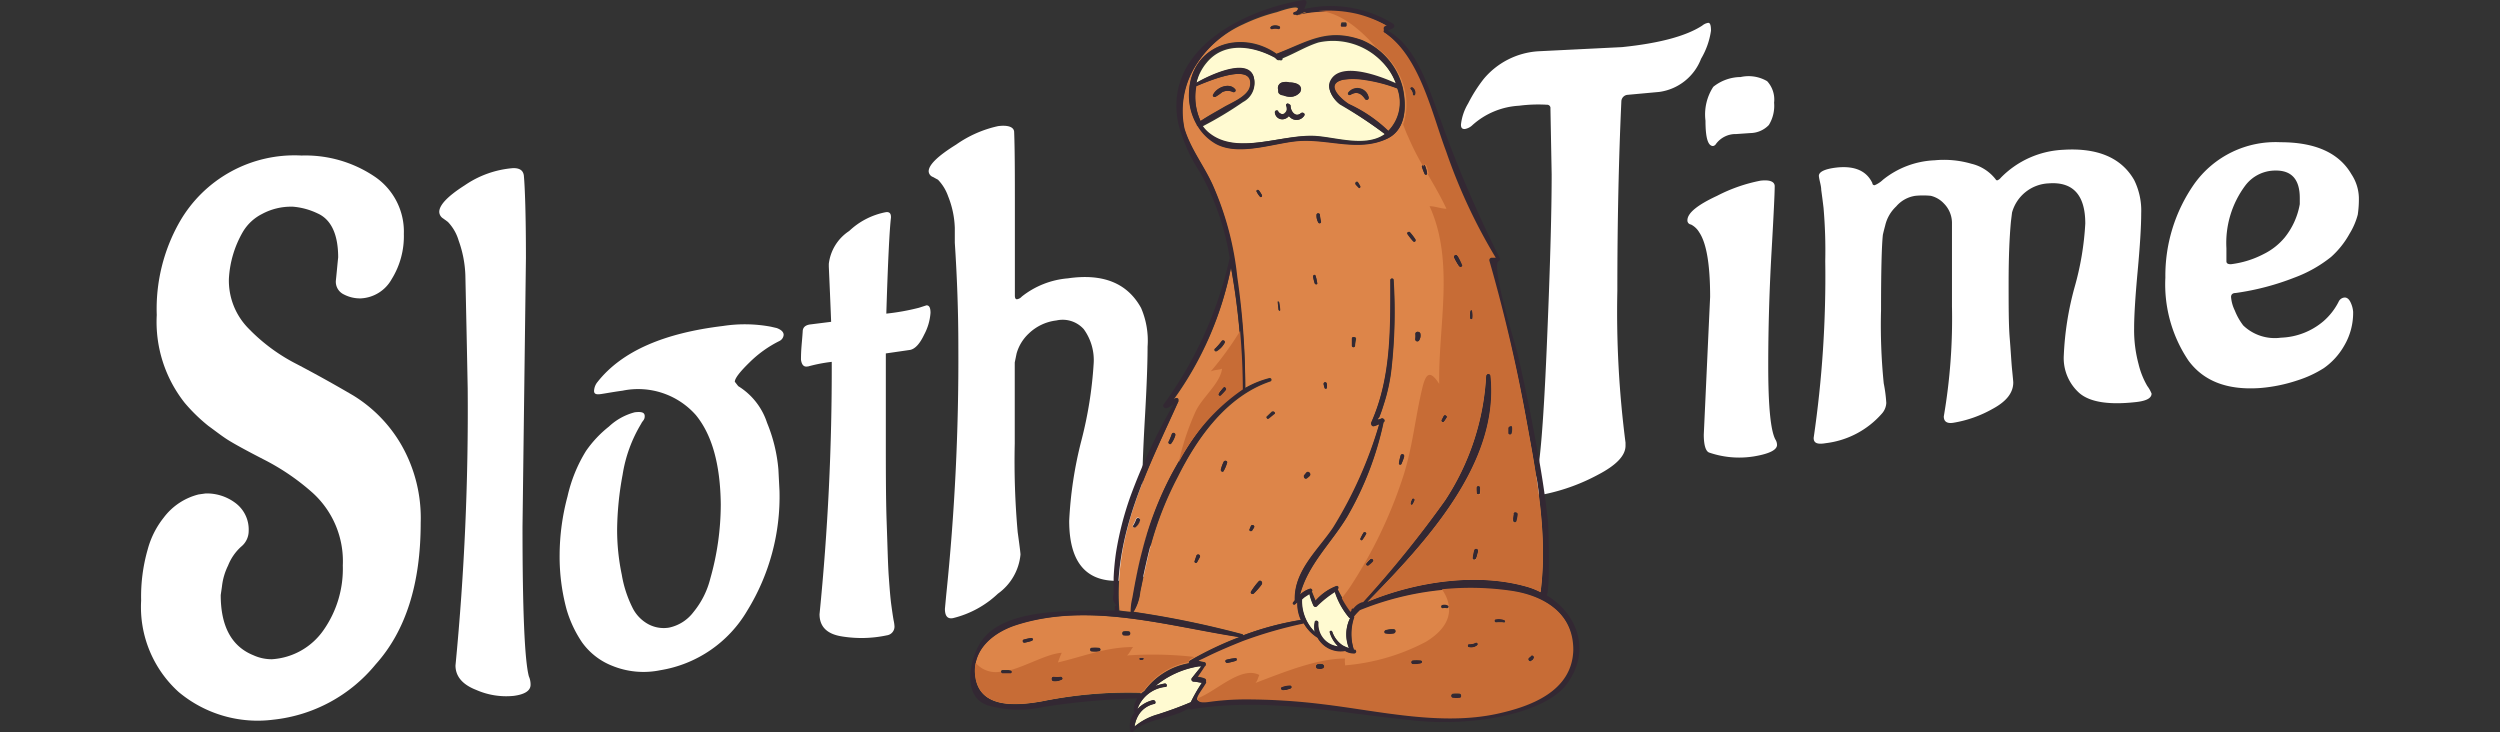 <svg xmlns="http://www.w3.org/2000/svg" viewBox="0 0 204.78 60"><rect x="0" y="0" width="204.78" height="60" fill="#333333" stroke="none"/><defs><style>.cls-1{fill:#fff;}.cls-2{fill:#dd8549;}.cls-3{fill:#fffad1;}.cls-4{fill:#332833;}.cls-5{fill:#f79b42;}.cls-6{fill:#c76c36;}</style></defs><g id="Layer_2" data-name="Layer 2"><path class="cls-1" d="M27.51,23c.08-.77.11-1.15.19-1.92,0-1.89-.58-3.12-1.71-3.61a5.74,5.74,0,0,0-2-.54h-.05a5,5,0,0,0-2.48.6A3.83,3.83,0,0,0,19.89,19a8.57,8.57,0,0,0-1.14,3.82,5.58,5.58,0,0,0,1.62,4.1,14.85,14.85,0,0,0,3.93,2.9q2.29,1.2,4.61,2.56a11.47,11.47,0,0,1,3.93,4,12.06,12.06,0,0,1,1.62,6.45q0,7.49-3.69,11.59a12.54,12.54,0,0,1-8.38,4.53,10.08,10.08,0,0,1-7.76-2.27,9.38,9.38,0,0,1-3.07-7.47v-.06A14,14,0,0,1,12.1,45a7.11,7.11,0,0,1,1.31-2.6,5.13,5.13,0,0,1,2.86-1.9l.57-.08a3.89,3.89,0,0,1,2.43.77,2.71,2.71,0,0,1,1.1,2.31,1.65,1.65,0,0,1-.62,1.28,4.16,4.16,0,0,0-1.07,1.55,5.12,5.12,0,0,0-.5,1.72l-.1.69c0,2.56.89,4.21,2.67,4.93a3.62,3.62,0,0,0,1.52.33,5.57,5.57,0,0,0,4.22-2.37,8.75,8.75,0,0,0,1.59-5.31,7.56,7.56,0,0,0-2.47-5.95,18.82,18.82,0,0,0-4-2.73c-1.44-.74-2.42-1.28-2.93-1.6s-1-.71-1.62-1.16A14,14,0,0,1,15.13,33a10.69,10.69,0,0,1-2.29-7.2,14.39,14.39,0,0,1,1.86-7.6,10.84,10.84,0,0,1,10-5.46,10.14,10.14,0,0,1,5.95,1.7,5.44,5.44,0,0,1,2.43,4.73,6.66,6.66,0,0,1-1,3.7,3.06,3.06,0,0,1-2.5,1.57,2.85,2.85,0,0,1-1.41-.32A1.15,1.15,0,0,1,27.51,23Z"/><path class="cls-1" d="M43.08,21.14c-.11,8.78-.17,13.18-.28,22q0,10.29.52,12.26a1.64,1.64,0,0,1,.14.69c0,.48-.46.79-1.38.91A6.1,6.1,0,0,1,39,56.51c-1.13-.44-1.69-1.12-1.69-2a216.36,216.36,0,0,0,1-22.7c-.07-3.69-.11-5.53-.19-9.23a9.26,9.26,0,0,0-.55-2.87,3.73,3.73,0,0,0-.88-1.53l-.38-.28a.66.66,0,0,1-.33-.54c0-.56.69-1.29,2.07-2.17a8.13,8.13,0,0,1,4-1.42c.51,0,.8.18.86.61C43,15.35,43.08,17.63,43.08,21.14Z"/><path class="cls-1" d="M51,32c-.81.11-1.43.23-1.79.28s-.55,0-.55-.26a1.24,1.24,0,0,1,.29-.74c2-2.53,5.46-4,10.28-4.58a11.7,11.7,0,0,1,3.91.06l.48.11c.38.14.57.33.57.56a.61.61,0,0,1-.34.5,9.44,9.44,0,0,0-2.47,1.77c-.8.78-1.19,1.3-1.19,1.57l.28.36a5.53,5.53,0,0,1,2.36,3,12.88,12.88,0,0,1,.93,3.82l.09,1.76A17.8,17.8,0,0,1,61.22,50a10.14,10.14,0,0,1-7.14,4.9,6.8,6.8,0,0,1-3.95-.37,5.52,5.52,0,0,1-2.45-1.91,9.61,9.61,0,0,1-1.27-2.7,16.59,16.59,0,0,1-.57-4.47,18.78,18.78,0,0,1,.65-4.8A12.1,12.1,0,0,1,48,36.94a9.25,9.25,0,0,1,1.88-2A4.89,4.89,0,0,1,52,33.77c.54-.06.81,0,.81.32s-.18.37-.29.62A11.48,11.48,0,0,0,51,38.88a25.83,25.83,0,0,0-.45,4.45,17.91,17.91,0,0,0,.38,3.74,9.55,9.55,0,0,0,.86,2.67A3.1,3.1,0,0,0,52.89,51a2.67,2.67,0,0,0,1.91.41,3.37,3.37,0,0,0,2-1.27,7,7,0,0,0,1.38-2.74,22.35,22.35,0,0,0,.86-6.1C59,38,58.31,35.6,57,34A6.31,6.31,0,0,0,51,32Z"/><path class="cls-1" d="M65.61,29.47c0-.92.08-1.38.14-2.3q0-.53.66-.6l1.67-.21c-.07-1.81-.11-2.71-.19-4.52v-.23a3.74,3.74,0,0,1,1.67-2.69,6,6,0,0,1,3-1.54q.42-.06.42.39v.06c-.12,1-.25,3.64-.38,7.86a18.64,18.64,0,0,0,2.67-.48l.62-.2c.22,0,.33.18.33.62a4.45,4.45,0,0,1-.52,1.78c-.35.74-.73,1.16-1.14,1.25l-2,.29c0,1.28,0,3.43,0,6.45s0,5.49.07,7.43.1,3.4.17,4.38.13,1.77.21,2.35.14,1,.19,1.26a3,3,0,0,1,.07.49.72.72,0,0,1-.62.73,9.94,9.94,0,0,1-3.69.09c-1.22-.19-1.83-.8-1.83-1.82a201.5,201.5,0,0,0,1-20.67,12.87,12.87,0,0,0-1.95.38h-.05C65.84,30.07,65.67,29.88,65.61,29.47Z"/><path class="cls-1" d="M83.13,18.87l0,5.34c0,.22.07.32.19.3a.66.66,0,0,0,.38-.22,7,7,0,0,1,3.77-1.49q4.32-.63,6,2.43A6.76,6.76,0,0,1,94,28.4q0,2-.21,5.67c-.14,2.42-.21,4.14-.21,5.14,0,3.5.44,5.74,1.33,6.7a.63.63,0,0,1,.24.48c0,.36-.69.68-2.05,1q-5.52,1.15-5.52-4.73a32.57,32.57,0,0,1,1-6.58,33,33,0,0,0,1-6.24,4.31,4.31,0,0,0-.81-2.88,2.32,2.32,0,0,0-2.24-.71,3.91,3.91,0,0,0-2.26,1.07,3.54,3.54,0,0,0-1,1.64l-.15.73q0,1.05,0,6.66a65.15,65.15,0,0,0,.24,7.23c.15,1.09.23,1.71.23,1.85a4.45,4.45,0,0,1-1.85,3.2,8.15,8.15,0,0,1-3.67,2c-.45.09-.67-.16-.67-.76l.1-1.07a186.88,186.88,0,0,0,1-20.41c0-2.81-.1-5.64-.29-8.51l0-1.21a7.59,7.59,0,0,0-.55-2.6,3.69,3.69,0,0,0-.83-1.35l-.43-.23a.52.52,0,0,1-.33-.46c0-.52.74-1.25,2.24-2.18a9.5,9.5,0,0,1,3.45-1.52c.81-.1,1.27.07,1.31.45C83.14,12.47,83.13,15.28,83.13,18.87Z"/><path class="cls-1" d="M126,4.2l6.86-.34q4.58-.47,6.57-1.76a1,1,0,0,1,.5-.23c.15,0,.22.2.22.65a6.26,6.26,0,0,1-.81,2.29,4.29,4.29,0,0,1-3.43,2.72l-2.62.24a.56.56,0,0,0-.48.5c-.22,4.81-.33,10-.33,15.57a83.27,83.27,0,0,0,.67,12.42v.25c0,.81-.76,1.6-2.26,2.38a16.1,16.1,0,0,1-4.27,1.57c-.63.13-1,0-1-.35a4.73,4.73,0,0,1,.14-.73q.52-1.2.93-10.75t.41-14.34l-.1-5.4a.27.27,0,0,0-.28-.31,12.19,12.19,0,0,0-2.29.08,6.22,6.22,0,0,0-3.81,1.58,1.2,1.2,0,0,1-.64.33c-.21,0-.31-.09-.31-.36a4.23,4.23,0,0,1,.59-1.74,12.18,12.18,0,0,1,1.27-2A6.34,6.34,0,0,1,126,4.2Z"/><path class="cls-1" d="M139.56,35.6c.21-4.52.31-6.77.52-11.28,0-2.66-.3-4.42-.9-5.3a1.66,1.66,0,0,0-.67-.63.33.33,0,0,1-.29-.35c0-.58.81-1.25,2.43-2a13.12,13.12,0,0,1,3.55-1.24c.75-.09,1.15.07,1.17.43,0,.6-.09,2.43-.26,5.41s-.27,6.1-.27,9.35.19,5.25.58,6a.85.85,0,0,1,.14.45c0,.41-.61.72-1.81.93a7.56,7.56,0,0,1-3.72-.29C139.72,37,139.56,36.46,139.56,35.6Zm3.81-24.7-1.15.08a2,2,0,0,0-1.66.81.35.35,0,0,1-.24.17c-.41,0-.62-.64-.62-2.07a4.14,4.14,0,0,1,.64-2.78,3.63,3.63,0,0,1,2.24-.8,3,3,0,0,1,2.17.34,2.22,2.22,0,0,1,.57,1.76,3,3,0,0,1-.43,1.83A2.14,2.14,0,0,1,143.37,10.9Z"/><path class="cls-1" d="M159.22,34.11a47.37,47.37,0,0,0,.67-9c0-3.85,0-6.12,0-6.82a2.27,2.27,0,0,0-.66-1.62,2.16,2.16,0,0,0-1.07-.63,6.4,6.4,0,0,0-1.27,0,2.54,2.54,0,0,0-1.57.87,3.1,3.1,0,0,0-.9,1.56c-.08.3-.12.45-.19.76-.1.94-.15,3-.15,6.17a47.69,47.69,0,0,0,.22,6,11.55,11.55,0,0,1,.21,1.61,1.42,1.42,0,0,1-.38.89,7.25,7.25,0,0,1-4.57,2.4c-.7.12-1,0-1-.43a91.22,91.22,0,0,0,.95-14.5,40.58,40.58,0,0,0-.14-4.34c-.07-.59-.11-.89-.19-1.48,0-.34-.15-.75-.19-1.11s.49-.61,1.48-.72c1.46-.15,2.43.28,2.9,1.28,0,.12.1.18.19.17a2.17,2.17,0,0,0,.67-.44,7.22,7.22,0,0,1,4.24-1.6,8,8,0,0,1,3,.28,3.55,3.55,0,0,1,2,1.28.13.13,0,0,0,.14.08.65.65,0,0,0,.28-.21A7.63,7.63,0,0,1,169,12.27c2.83-.18,4.77.66,5.81,2.47a5.64,5.64,0,0,1,.58,2.73c0,1.1-.1,2.68-.29,4.74s-.29,3.62-.29,4.7a10.7,10.7,0,0,0,.36,2.9,6.66,6.66,0,0,0,.72,1.81,2.72,2.72,0,0,1,.35.62c0,.38-.44.61-1.33.7q-3.28.36-4.57-.73a3.83,3.83,0,0,1-1.29-3.11,24.92,24.92,0,0,1,.88-5.56,23.68,23.68,0,0,0,.88-5.23c0-2.33-1-3.44-3-3.29a3.26,3.26,0,0,0-3,2.39l-.09.73c-.13,1.39-.19,3.07-.19,5s0,3.47.09,4.56.13,1.93.19,2.54.1,1,.1,1.09c0,.84-.56,1.55-1.67,2.15A9.74,9.74,0,0,1,160,34.63C159.49,34.71,159.22,34.54,159.22,34.11Z"/><path class="cls-1" d="M192.75,25.54a5.29,5.29,0,0,1-.74,2.79,5.64,5.64,0,0,1-1.67,1.83,9.21,9.21,0,0,1-2.16,1,12.84,12.84,0,0,1-3,.62c-2.67.2-4.64-.52-5.91-2.23a11.17,11.17,0,0,1-1.9-6.81,13.09,13.09,0,0,1,2.35-7.65,8.17,8.17,0,0,1,7.08-3.44c2.85,0,4.79.87,5.81,2.62a3.65,3.65,0,0,1,.61,1.9,8.73,8.73,0,0,1-.09,1.41,5.82,5.82,0,0,1-.67,1.56,7.23,7.23,0,0,1-1.52,1.91,10.78,10.78,0,0,1-3,1.69A21.17,21.17,0,0,1,183.13,24c-.26,0-.38.13-.38.33a3.08,3.08,0,0,0,.31,1.11,5,5,0,0,0,.69,1.22,3.74,3.74,0,0,0,3.09,1,5.67,5.67,0,0,0,3.48-1.35,5.25,5.25,0,0,0,1.24-1.59.58.58,0,0,1,.5-.35c.2,0,.37.14.5.44A2.15,2.15,0,0,1,192.75,25.54Zm-10.38-5.21,0,1.07q0,.26.39.24a7.84,7.84,0,0,0,2.66-.83,5.26,5.26,0,0,0,1.72-1.35,6,6,0,0,0,1.24-2.74l0-.5q0-2.28-2-2.25a3.08,3.08,0,0,0-2.48,1.25A7.86,7.86,0,0,0,182.37,20.33Z"/></g><g id="Layer_1" data-name="Layer 1"><path class="cls-2" d="M110,6.53c-1.73.39.18,1.84.48,2a11.65,11.65,0,0,1,3.22,2.2,3.32,3.32,0,0,0,.74-3.51,12.72,12.72,0,0,0-2.9-.73A5.67,5.67,0,0,0,110,6.53Zm2.08,1.52a.15.15,0,0,1-.27.07c-.32-.47-.69-.67-1.22-.35-.13.08-.24-.09-.15-.2A.94.94,0,0,1,112.12,8.05Z"/><path class="cls-2" d="M93.46,56.82a1.93,1.93,0,0,1,.28-.22,5.8,5.8,0,0,1,3.65-2.28.2.2,0,0,1,.09-.22,27.92,27.92,0,0,1,4.06-1.93c-5.94-.89-12.33-2.88-18.28-1-1.78.57-3.54,1.89-3.4,4,.2,2.94,3.41,2.65,5.49,2.28a35.2,35.2,0,0,1,8-.71A.19.19,0,0,1,93.46,56.82ZM82.77,55.16c-.21,0-.42,0-.64,0a.14.14,0,0,1,0-.28c.22,0,.43,0,.64,0A.11.11,0,0,1,82.77,55.16Zm1.74-2.67c-.19.07-.38.1-.57.15s-.23-.21-.07-.25a4.29,4.29,0,0,1,.6-.13C84.61,52.25,84.62,52.45,84.51,52.49ZM87,55.68a1.23,1.23,0,0,1-.65.13c-.25,0-.25-.41,0-.39a2,2,0,0,0,.54,0C87,55.39,87.12,55.61,87,55.68ZM90,53.33a3,3,0,0,1-.6,0,.14.14,0,0,1,0-.27,3,3,0,0,1,.6,0A.13.13,0,0,1,90,53.33ZM92.43,52a1.38,1.38,0,0,1-.35,0,.15.15,0,1,1,0-.3,2.07,2.07,0,0,1,.35,0A.12.12,0,0,1,92.43,52Zm1,1.88h.19a.08.08,0,0,1,0,.16l-.19,0C93.29,54.08,93.29,53.87,93.41,53.88Z"/><path class="cls-2" d="M123.85,48.4a24.16,24.16,0,0,0-12.48,1.53l-.09.09h0a5.22,5.22,0,0,0-.39.43.12.12,0,0,1,0,.13,4.22,4.22,0,0,0,0,2.63l.11,0c.14.07,0,.26-.08.27a1.34,1.34,0,0,1-.76-.2h0a2.15,2.15,0,0,1-2.25-1.08,3.28,3.28,0,0,1-1.13-1.18,35.09,35.09,0,0,0-5,1.44c-1,.4-2,.82-3,1.31-.69.36-.89.3-.15.46a.11.11,0,0,1,.12.13.15.15,0,0,1-.08.17c-.19.31-.4.6-.6.9a1.88,1.88,0,0,1,.63.15.13.13,0,0,1,.06.18.14.14,0,0,1,0,.15c-.51.88-1.41,1.73.14,1.51a21.91,21.91,0,0,1,2.91-.21,51.79,51.79,0,0,1,6.47.4c4.59.55,9.63,1.78,14.24.78,2.8-.61,6.13-1.86,6.24-5.19C128.91,50.28,126.53,48.81,123.85,48.4Zm-22.62,5.73a5.78,5.78,0,0,1-.69.17c-.16,0-.24-.21-.07-.26a4.46,4.46,0,0,1,.73-.13C101.33,53.9,101.34,54.09,101.23,54.13Zm4.54,2.25a1.88,1.88,0,0,1-.66.16c-.19,0-.28-.24-.08-.29a1.73,1.73,0,0,1,.67-.12A.14.14,0,0,1,105.77,56.38Zm2.51-1.61a1.08,1.08,0,0,1-.3,0,.2.2,0,0,1,0-.4.8.8,0,0,1,.3,0A.17.17,0,0,1,108.28,54.77Zm5.88-2.91a1.78,1.78,0,0,1-.61,0,.13.13,0,0,1,0-.26,1.73,1.73,0,0,1,.6-.07A.15.15,0,0,1,114.16,51.86Zm2.21,2.47a2.94,2.94,0,0,1-.66.05.16.16,0,0,1,0-.31,3.67,3.67,0,0,1,.66,0A.11.11,0,0,1,116.37,54.33Zm2.16-4.51a.82.82,0,0,0-.35,0c-.16,0-.16-.23,0-.24a.6.6,0,0,1,.43.09A.1.1,0,0,1,118.53,49.82Zm1.08,7.32a3.14,3.14,0,0,1-.61,0,.18.18,0,0,1,0-.35,3.13,3.13,0,0,1,.61,0C119.73,56.91,119.73,57.12,119.61,57.14ZM121,52.87a.8.8,0,0,1-.67.15c-.15,0-.11-.27,0-.26a1,1,0,0,0,.51-.1A.12.12,0,0,1,121,52.87ZM123.15,51a3,3,0,0,0-.6,0c-.16,0-.19-.25,0-.27a1.21,1.21,0,0,1,.7.08A.1.1,0,1,1,123.15,51Zm2.27,3.17a.17.17,0,1,1-.13-.32l.11-.1c.08-.14.27,0,.25.11A.34.34,0,0,1,125.42,54.13Z"/><path class="cls-3" d="M97.79,55.82a.18.18,0,0,1-.14-.31c.25-.32.5-.63.76-.94l-.21,0a7.4,7.4,0,0,0-3.56,1.61,5.83,5.83,0,0,1,.77-.2c.17,0,.24.23.07.27a2.75,2.75,0,0,0-2.32,1.83,2.61,2.61,0,0,1,1.29-.74c.2,0,.29.27.08.31a2,2,0,0,0-1.24.86,2.48,2.48,0,0,0-.36,1,5.16,5.16,0,0,1,1.9-1c.93-.29,1.82-.61,2.71-1a12.85,12.85,0,0,1,.92-1.61C98.24,55.9,98,55.85,97.79,55.82Z"/><path class="cls-3" d="M110.49,50.58a6.29,6.29,0,0,1-1.17-2.12,8.68,8.68,0,0,0-1.47,1.17.17.17,0,0,1-.26,0,5.07,5.07,0,0,1-.35-1c-.13.08-.27.16-.39.25s-.15.13-.23.19a3.57,3.57,0,0,0,1.06,2.68,1.87,1.87,0,0,1,0-.78.14.14,0,0,1,.28,0,1.82,1.82,0,0,0,1.68,2l0,0a2.58,2.58,0,0,1-.7-1.15c0-.13.15-.18.2-.06a2.21,2.21,0,0,0,.85,1.12,2.74,2.74,0,0,0,.53.23,3,3,0,0,1,.07-2.47Z"/><path class="cls-2" d="M102,31.77a7.93,7.93,0,0,1,2-.81.15.15,0,0,1,.08.28c-3.56,1.19-6,4.59-7.59,7.8a27.81,27.81,0,0,0-2.2,5.54c-.23.86-.42,1.72-.61,2.59l-.27,1.29a3.91,3.91,0,0,1-.57,1.68h0a.26.26,0,0,1,.21,0,78.45,78.45,0,0,1,8.7,1.8.09.09,0,0,1,.08.1,24.31,24.31,0,0,1,4.75-1.27,3.27,3.27,0,0,1-.29-1.45c-.06.06-.13.1-.18.16a.11.11,0,0,1-.16-.16l.13-.16a.11.11,0,0,1,0-.06c-.07-2.4,2-4.11,3.21-5.94A34.43,34.43,0,0,0,113,34.73a4.06,4.06,0,0,1-.4.16c-.2.07-.31-.16-.25-.31,1.64-3.73,1.57-7.69,1.56-11.68a.13.13,0,0,1,.25,0,42,42,0,0,1-.18,7.35,14.63,14.63,0,0,1-.55,2.63c-.14.44-.27.88-.45,1.3-.21.21-.13.23.22.08h0l0,0c.19,0,.32.23.14.32l0,0a26.26,26.26,0,0,1-3,7.77c-1.32,2.17-3.19,3.88-3.84,6.35a2.15,2.15,0,0,1,.83-.49c.12,0,.23.14.13.23l0,0c.1.26.2.51.31.76a4.3,4.3,0,0,1,1.7-1.2c.16-.06.24.17.11.26l0,0a11.93,11.93,0,0,0,1.07,1.79l.08-.11a.12.12,0,0,1,.06-.16l.1,0a1.48,1.48,0,0,1,.71-.52h.08A88.68,88.68,0,0,0,118.37,41a20.55,20.55,0,0,0,3.36-10.19.18.18,0,0,1,.36,0c.74,7.17-5.35,13.66-10.08,18.49,4-1.65,9.06-2.41,13.18-1.18a6.14,6.14,0,0,1,1,.41c.62-4.79-.35-9.66-1.21-14.38A130.28,130.28,0,0,0,122,21.36a.2.2,0,0,1,.19-.25h.33a45.33,45.33,0,0,1-4.06-8.7c-1.17-3.09-2.17-7.88-5.11-9.77a.11.11,0,0,1,0-.12l0-.13a.2.2,0,0,1,.09-.24l.18-.08a.22.22,0,0,1-.1,0,9.45,9.45,0,0,0-2.34-.93,10.53,10.53,0,0,0-4.64,0l0,0a.15.15,0,0,1-.2,0,.8.8,0,0,0-.15,0A.11.11,0,0,1,106,1l.17,0h0c.71-.81-1.31-.09-1.59,0a15,15,0,0,0-2.76,1A9.07,9.07,0,0,0,98,5.24a7,7,0,0,0-1,5.3c.51,1.66,1.56,3,2.28,4.54a24.93,24.93,0,0,1,2,7.58A61.83,61.83,0,0,1,102,31.77ZM98.29,45.63l-.23.42a.11.11,0,0,1-.2-.09l.15-.45A.15.15,0,1,1,98.29,45.63Zm1.94-7.05c-.07.13-.26,0-.23-.1a3.07,3.07,0,0,1,.23-.64c.07-.17.35-.1.28.08A3.19,3.19,0,0,1,100.23,38.58Zm11.65,5.19a3.46,3.46,0,0,1-.29.45c-.06.08-.19,0-.16-.09a4.37,4.37,0,0,1,.25-.48C111.75,43.52,112,43.64,111.88,43.77Zm.58,2.27a2.17,2.17,0,0,1-.36.32c-.11.08-.26-.07-.19-.18a2.82,2.82,0,0,1,.33-.36C112.38,45.68,112.59,45.89,112.46,46Zm8.46-.33c-.06.16-.31.15-.3,0a4.1,4.1,0,0,1,.11-.61c0-.23.4-.13.34.09A3.29,3.29,0,0,1,120.92,45.71Zm.3-5.32c0,.12-.24.12-.26,0a3.85,3.85,0,0,1,0-.48.15.15,0,0,1,.3,0A3.85,3.85,0,0,1,121.22,40.39ZM124,42.08c0-.2.38-.15.36.05a3.33,3.33,0,0,1-.1.55.16.16,0,0,1-.31,0A3.51,3.51,0,0,1,124,42.08Zm-.09-7c0,.14,0,.28-.05.42a.14.14,0,0,1-.27,0c0-.14,0-.28,0-.42S123.88,34.8,123.87,35ZM103.21,16.11a1.76,1.76,0,0,1-.27-.4c-.08-.12.1-.22.18-.11a2.59,2.59,0,0,1,.25.39C103.41,16.08,103.29,16.2,103.21,16.11Zm-.86,27.25.11-.26c.07-.19.36-.06.26.11l-.15.24C102.5,43.57,102.3,43.49,102.35,43.36Zm1,4.52a5.74,5.74,0,0,1-.65.74c-.11.1-.3,0-.22-.16a5.6,5.6,0,0,1,.62-.83C103.24,47.45,103.48,47.7,103.34,47.88Zm1-14-.47.38c-.1.07-.2-.08-.12-.15l.42-.4C104.34,33.65,104.51,33.82,104.39,33.92Zm.37-8.5c0-.22-.05-.43-.07-.65,0-.06.09-.07.1,0a4.66,4.66,0,0,1,.08.64C104.88,25.47,104.77,25.48,104.76,25.42ZM107.28,39a2.31,2.31,0,0,1-.24.2c-.12.09-.3-.09-.21-.22s.12-.15.19-.24S107.46,38.8,107.28,39Zm.42-15.75a3.53,3.53,0,0,1-.14-.56c0-.14.18-.21.21-.06a4,4,0,0,1,.13.6C107.92,23.31,107.74,23.32,107.7,23.21Zm.3-5a1.11,1.11,0,0,1-.16-.64c0-.18.27-.18.28,0a2.63,2.63,0,0,0,.09.55A.12.12,0,0,1,108,18.25Zm.5,13.52a2,2,0,0,1-.08-.31c0-.16.2-.22.23-.07a2.09,2.09,0,0,1,0,.35C108.7,31.86,108.54,31.87,108.5,31.77ZM111,28.32a.12.12,0,1,1-.24,0c0-.19,0-.38,0-.57s.33-.2.32,0S111,28.13,111,28.32Zm.27-13-.22-.23c-.13-.13.11-.31.2-.15l.16.27C111.47,15.31,111.35,15.41,111.28,15.33ZM114.8,38c-.06.12-.24.08-.21-.06a5.08,5.08,0,0,1,.15-.65.15.15,0,0,1,.28.08C115,37.57,114.88,37.77,114.8,38Zm1.07,3a2.1,2.1,0,0,1-.15.3.09.09,0,0,1-.17-.07c0-.11.06-.22.1-.33A.12.12,0,1,1,115.87,41Zm4.57-15.52a.08.08,0,1,1,.16,0,2,2,0,0,1,0,.6c0,.1-.19.1-.2,0A2,2,0,0,1,120.44,25.47Zm-1-4.52a5.81,5.81,0,0,1,.37.75c.06.16-.18.23-.27.11a4.76,4.76,0,0,1-.4-.69A.17.17,0,0,1,119.4,21ZM118.07,34.4l.17-.33c.09-.17.37,0,.26.15l-.21.31A.13.13,0,0,1,118.07,34.4Zm-1.34-20.82c.07.19.11.39.16.58s-.15.18-.21.06-.15-.37-.21-.56A.14.14,0,0,1,116.73,13.58Zm-.38,13.79a.76.76,0,0,1-.12.53.17.17,0,0,1-.3-.13,1.79,1.79,0,0,0,0-.4C115.92,27.11,116.32,27.12,116.35,27.37Zm-.62-20.23a.55.55,0,0,1,.2.62.11.11,0,0,1-.21,0,.52.52,0,0,0-.17-.42C115.44,7.2,115.61,7,115.73,7.14ZM115.48,19a4.35,4.35,0,0,1,.46.6c.07.11-.09.23-.18.14a5.29,5.29,0,0,1-.47-.59C115.21,19.08,115.39,18.94,115.48,19Zm-5.6-17.17.35,0a.13.13,0,0,1,0,.24l-.35,0A.16.16,0,0,1,109.88,1.87Zm-5.76.32a.74.74,0,0,1,.68,0c.12.06,0,.23-.08.2a1,1,0,0,0-.51,0C104.09,2.43,104,2.24,104.12,2.19Zm-6,8.16a.18.18,0,0,1-.08-.13,4.83,4.83,0,0,1-.63-2.64c.18-3.89,4.24-5.18,7.16-3.14h0c2.56-1,4.14-2.15,7-1.12a5.73,5.73,0,0,1,3.34,3.91c.32,1.5.3,3.47-1.36,4.19-2.29,1-4.63,0-7,.14-2,.09-5,1.33-6.92.23A4.14,4.14,0,0,1,98.16,10.35Z"/><path class="cls-3" d="M107.89,11.14c1.67.14,3.94.88,5.45-.1l.11-.08a41.29,41.29,0,0,0-3.68-2.39c-.47-.33-1.07-1.17-.81-1.79.7-1.72,3.94-.56,5.41.12a5.06,5.06,0,0,0-1.18-1.85A5.56,5.56,0,0,0,108,3.48c-1,.31-1.94.9-2.94,1.3a.14.14,0,0,1-.21.15l-.08,0a.2.2,0,0,1-.24-.14c-1.76-1-4.23-1.45-5.7.36A4.07,4.07,0,0,0,98,6.81c1-.6,4.25-2.14,4.7-.45a1.74,1.74,0,0,1-.88,2,30,30,0,0,1-3.33,2,2.78,2.78,0,0,0,.51.57C101.34,12.8,105.12,10.9,107.89,11.14ZM105,6.76a1,1,0,0,1,.59,0c.54,0,1.13.21.89.78a1,1,0,0,1-.88.39,1.52,1.52,0,0,1-.51-.12.45.45,0,0,1-.38-.21.59.59,0,0,1,0-.22A.47.47,0,0,1,105,6.76Zm-.33,2.34c.08.19.4.34.56.15A.51.51,0,0,0,105.4,9v-.1a.66.66,0,0,0-.06-.27c0-.13.16-.21.23-.09v0a.15.15,0,0,1,.14.15c0,.42.39,1,.84.59.14-.12.4,0,.27.21a.75.75,0,0,1-1.07.19,1,1,0,0,1-.18-.17.67.67,0,0,1-.28.21.61.61,0,0,1-.87-.53C104.43,9,104.65,9,104.71,9.1Z"/><path class="cls-2" d="M102.38,7.05c.37-2.09-3.67-.29-4.41,0a4.78,4.78,0,0,0,.37,2.86c.61-.42,1.27-.77,1.9-1.14S102.23,7.88,102.38,7.05Zm-2.82.89c-.08,0-.22,0-.18-.14.25-.63,1.36-1.1,1.83-.46a.15.15,0,0,1-.17.21,1,1,0,0,0-.92,0A4.24,4.24,0,0,1,99.56,7.94Z"/><path class="cls-2" d="M92.66,50.12A4.77,4.77,0,0,1,92.8,49c.23-1.29.47-2.6.81-3.87A27.64,27.64,0,0,1,96,38.79c1.41-2.57,3.2-5.34,5.76-6.89a57.16,57.16,0,0,0-.92-10A27.61,27.61,0,0,1,96.16,32.7l.19-.08a.14.14,0,0,1,.19.09.17.17,0,0,1,0,.07.13.13,0,0,1,0,.08C94,38.48,91.23,43.66,91.69,50,92,50.06,92.34,50.08,92.66,50.12ZM100.42,32a4.07,4.07,0,0,1-.4.43c-.1.09-.28,0-.2-.16a3.57,3.57,0,0,1,.38-.49C100.33,31.6,100.55,31.82,100.42,32Zm-.89-3.42a5.33,5.33,0,0,0,.54-.62c.1-.14.33,0,.24.14a1.79,1.79,0,0,1-.64.67A.12.12,0,0,1,99.53,28.55Zm-3.81,7.63a5.76,5.76,0,0,0,.26-.62.15.15,0,0,1,.29.08,2,2,0,0,1-.35.69C95.82,36.45,95.67,36.3,95.72,36.18ZM92.81,43a2.38,2.38,0,0,0,.24-.51.17.17,0,0,1,.32.09,1,1,0,0,1-.39.59C92.88,43.27,92.74,43.13,92.81,43Z"/><path class="cls-4" d="M106.53,11.55c2.4-.12,4.74.87,7-.14,1.66-.72,1.68-2.69,1.36-4.19a5.73,5.73,0,0,0-3.34-3.91c-2.81-1-4.39.15-7,1.12h0c-2.92-2-7-.75-7.16,3.14a4.83,4.83,0,0,0,.63,2.64.18.18,0,0,0,.08.13,4.14,4.14,0,0,0,1.45,1.43C101.51,12.88,104.56,11.64,106.53,11.55Zm7.21-.82a11.65,11.65,0,0,0-3.22-2.2c-.3-.16-2.21-1.61-.48-2a5.67,5.67,0,0,1,1.54,0,12.72,12.72,0,0,1,2.9.73A3.32,3.32,0,0,1,113.74,10.73ZM98,7.06c.74-.3,4.78-2.1,4.41,0-.15.83-1.49,1.35-2.14,1.73S99,9.5,98.34,9.92A4.78,4.78,0,0,1,98,7.06ZM99,10.84a2.78,2.78,0,0,1-.51-.57,30,30,0,0,0,3.33-2,1.74,1.74,0,0,0,.88-1.95c-.45-1.69-3.67-.15-4.7.45a4.07,4.07,0,0,1,.75-1.7c1.47-1.81,3.94-1.31,5.7-.36a.2.2,0,0,0,.24.14l.08,0a.14.14,0,0,0,.21-.15c1-.4,1.9-1,2.94-1.3a5.56,5.56,0,0,1,5.24,1.57,5.06,5.06,0,0,1,1.18,1.85c-1.47-.68-4.71-1.84-5.41-.12-.26.62.34,1.46.81,1.79A41.29,41.29,0,0,1,113.45,11l-.11.08c-1.51,1-3.78.24-5.45.1C105.12,10.9,101.34,12.8,99,10.84Z"/><path class="cls-4" d="M101,7.55a.15.15,0,0,0,.17-.21c-.47-.64-1.58-.17-1.83.46,0,.11.1.17.18.14a4.24,4.24,0,0,0,.56-.38A1,1,0,0,1,101,7.55Z"/><path class="cls-4" d="M110.48,7.57c-.09.11,0,.28.15.2.53-.32.9-.12,1.22.35a.15.15,0,0,0,.27-.07A.94.94,0,0,0,110.48,7.57Z"/><path class="cls-4" d="M104.75,7.59a.45.45,0,0,0,.38.21,1.52,1.52,0,0,0,.51.12,1,1,0,0,0,.88-.39c.24-.57-.35-.78-.89-.78a1,1,0,0,0-.59,0,.47.47,0,0,0-.34.61A.59.59,0,0,0,104.75,7.59Z"/><path class="cls-4" d="M105.3,9.71a.67.67,0,0,0,.28-.21,1,1,0,0,0,.18.17.75.75,0,0,0,1.07-.19c.13-.17-.13-.33-.27-.21-.45.36-.84-.17-.84-.59a.15.15,0,0,0-.14-.15v0c-.07-.12-.28,0-.23.09a.66.66,0,0,1,.06.27V9a.51.51,0,0,1-.13.29c-.16.19-.48,0-.56-.15s-.28-.06-.28.08A.61.61,0,0,0,105.3,9.71Z"/><path class="cls-4" d="M126.67,48.75c.32,0,.18-5.64.13-6-.23-2.19-.58-4.38-1-6.56-.43-2.39-.93-4.77-1.47-7.14-.19-.82-2.1-6.87-1.62-7.64.07,0,.13-.05.13-.12a.1.1,0,0,0,0-.17A99.69,99.69,0,0,1,118,9.81c-.94-2.43-1.88-5.94-4.33-7.3l.44-.2a.22.22,0,0,0,0-.37,9.73,9.73,0,0,0-7.28-1.2A3.38,3.38,0,0,0,107,.29a.2.2,0,0,0-.22-.29C102,.76,95.27,4,96.51,10.09a13.25,13.25,0,0,0,1.8,4.05,21.28,21.28,0,0,1,2.26,6.12c.06.28.1.58.16.86a32.28,32.28,0,0,1-5.41,12c-.14.19.12.4.3.3a4.76,4.76,0,0,0,.49-.28,49,49,0,0,0-3.53,7.56,26.18,26.18,0,0,0-1.16,4.53,20.62,20.62,0,0,0-.2,2.08c0,.45,0,.91,0,1.37a.8.8,0,0,0,.26.92.13.13,0,0,0-.17.13l0,.28C90.68,50,90,50,89.4,50c-2.69.08-7.49,0-9.13,2.7-.85,1.38-1.47,4.34.61,5.07a9.22,9.22,0,0,0,4.58.14,58.45,58.45,0,0,1,7.7-.7,1.67,1.67,0,0,0-.29,1,.14.14,0,0,0,.09.12,1.73,1.73,0,0,0-.35,1.63s0,0,0,0,0,0,0,0a.14.14,0,0,0,.23-.07c1.3-1.1,3.17-1,4.54-1.88a.26.26,0,0,0,.23.09c6-1,11.9.28,17.87.88a23.91,23.91,0,0,0,7.78-.35c1.64-.37,4.06-1.18,5.09-2.61C130.38,53.25,129.16,50.23,126.67,48.75ZM99.31,15.08c-.72-1.56-1.77-2.88-2.28-4.54a7,7,0,0,1,1-5.3,9.07,9.07,0,0,1,3.82-3.33,15,15,0,0,1,2.76-1c.28-.08,2.3-.8,1.59,0h0L106,1a.11.11,0,0,0,0,.21.8.8,0,0,1,.15,0,.15.15,0,0,0,.2,0l0,0a10.53,10.53,0,0,1,4.64,0A9.45,9.45,0,0,1,113.4,2a.22.22,0,0,0,.1,0l-.18.08a.2.2,0,0,0-.09.24l0,.13a.11.11,0,0,0,0,.12c2.94,1.89,3.94,6.68,5.11,9.77a45.33,45.33,0,0,0,4.06,8.7h-.33a.2.2,0,0,0-.19.25A130.28,130.28,0,0,1,125,34.13c.86,4.72,1.83,9.59,1.21,14.38a6.14,6.14,0,0,0-1-.41c-4.12-1.23-9.16-.47-13.18,1.18,4.73-4.83,10.82-11.32,10.08-18.49a.18.18,0,0,0-.36,0A20.55,20.55,0,0,1,118.37,41a88.68,88.68,0,0,1-6.72,8.28h-.08a1.48,1.48,0,0,0-.71.52l-.1,0a.12.12,0,0,0-.06.16l-.08.11a11.93,11.93,0,0,1-1.07-1.79l0,0c.13-.09,0-.32-.11-.26a4.3,4.3,0,0,0-1.7,1.2c-.11-.25-.21-.5-.31-.76l0,0c.1-.09,0-.26-.13-.23a2.15,2.15,0,0,0-.83.49c.65-2.47,2.52-4.18,3.84-6.35a26.26,26.26,0,0,0,3-7.77l0,0c.18-.09,0-.36-.14-.32l0,0h0c-.35.15-.43.13-.22-.08.18-.42.31-.86.45-1.3a14.63,14.63,0,0,0,.55-2.63,42,42,0,0,0,.18-7.35.13.13,0,0,0-.25,0c0,4,.08,8-1.56,11.68-.06.15.05.38.25.31a4.06,4.06,0,0,0,.4-.16,34.43,34.43,0,0,1-3.77,8.45C108,45,106,46.72,106.05,49.12a.11.11,0,0,0,0,.06l-.13.16a.11.11,0,0,0,.16.16c.05-.06.12-.1.18-.16a3.27,3.27,0,0,0,.29,1.45,24.31,24.31,0,0,0-4.75,1.27.09.09,0,0,0-.08-.1,78.45,78.45,0,0,0-8.7-1.8.26.26,0,0,0-.21,0h0a3.91,3.91,0,0,0,.57-1.68l.27-1.29c.19-.87.38-1.73.61-2.59A27.81,27.81,0,0,1,96.47,39c1.64-3.21,4-6.61,7.59-7.8A.15.15,0,0,0,104,31a7.93,7.93,0,0,0-2,.81,61.83,61.83,0,0,0-.65-9.11A24.93,24.93,0,0,0,99.31,15.08Zm11.18,38a2.74,2.74,0,0,1-.53-.23,2.21,2.21,0,0,1-.85-1.12c0-.12-.24-.07-.2.06a2.58,2.58,0,0,0,.7,1.15l0,0A1.82,1.82,0,0,1,108,51a.14.14,0,0,0-.28,0,1.87,1.87,0,0,0,0,.78,3.57,3.57,0,0,1-1.06-2.68c.08-.06.14-.13.23-.19s.26-.17.39-.25a5.07,5.07,0,0,0,.35,1,.17.17,0,0,0,.26,0,8.68,8.68,0,0,1,1.47-1.17,6.29,6.29,0,0,0,1.17,2.12l.07,0A3,3,0,0,0,110.49,53.09Zm-14-20.23a.13.13,0,0,0,0-.08.17.17,0,0,0,0-.07.14.14,0,0,0-.19-.09l-.19.08a27.61,27.61,0,0,0,4.72-10.77,57.16,57.16,0,0,1,.92,10c-2.56,1.55-4.35,4.32-5.76,6.89a27.64,27.64,0,0,0-2.43,6.31c-.34,1.27-.58,2.58-.81,3.87a4.77,4.77,0,0,0-.14,1.15c-.32,0-.65-.06-1-.08C91.23,43.66,94,38.48,96.52,32.86ZM85.35,57.48c-2.08.37-5.29.66-5.49-2.28-.14-2.11,1.62-3.43,3.4-4,5.95-1.91,12.34.08,18.28,1a27.92,27.92,0,0,0-4.06,1.93.2.2,0,0,0-.09.22,5.8,5.8,0,0,0-3.65,2.28,1.93,1.93,0,0,0-.28.22.19.19,0,0,0-.11,0A35.2,35.2,0,0,0,85.35,57.48Zm12.19.05c-.89.37-1.78.69-2.71,1a5.16,5.16,0,0,0-1.9,1,2.48,2.48,0,0,1,.36-1,2,2,0,0,1,1.24-.86c.21,0,.12-.34-.08-.31a2.61,2.61,0,0,0-1.29.74,2.75,2.75,0,0,1,2.32-1.83c.17,0,.1-.3-.07-.27a5.83,5.83,0,0,0-.77.2,7.4,7.4,0,0,1,3.56-1.61l.21,0c-.26.31-.51.62-.76.94a.18.18,0,0,0,.14.31c.22,0,.45.08.67.1A12.85,12.85,0,0,0,97.54,57.53Zm25,.91c-4.61,1-9.65-.23-14.24-.78a51.79,51.79,0,0,0-6.47-.4,21.91,21.91,0,0,0-2.91.21c-1.55.22-.65-.63-.14-1.51a.14.14,0,0,0,0-.15.13.13,0,0,0-.06-.18,1.88,1.88,0,0,0-.63-.15c.2-.3.41-.59.6-.9a.15.15,0,0,0,.08-.17.11.11,0,0,0-.12-.13c-.74-.16-.54-.1.15-.46,1-.49,2-.91,3-1.31a35.09,35.09,0,0,1,5-1.44,3.28,3.28,0,0,0,1.13,1.18,2.15,2.15,0,0,0,2.25,1.08h0a1.34,1.34,0,0,0,.76.2c.13,0,.22-.2.08-.27l-.11,0a4.22,4.22,0,0,1,0-2.63.12.12,0,0,0,0-.13,5.22,5.22,0,0,1,.39-.43h0l.09-.09a24.16,24.16,0,0,1,12.48-1.53c2.68.41,5.06,1.88,5,4.85C128.7,56.58,125.37,57.83,122.57,58.44Z"/><path class="cls-4" d="M101.2,53.91a4.46,4.46,0,0,0-.73.13c-.17.05-.09.28.07.26a5.78,5.78,0,0,0,.69-.17C101.34,54.09,101.33,53.9,101.2,53.91Z"/><path class="cls-4" d="M105.7,56.13a1.73,1.73,0,0,0-.67.12c-.2,0-.11.33.08.29a1.88,1.88,0,0,0,.66-.16A.14.14,0,0,0,105.7,56.13Z"/><path class="cls-4" d="M108.28,54.45a.8.8,0,0,0-.3,0,.2.2,0,0,0,0,.4,1.08,1.08,0,0,0,.3,0A.17.17,0,0,0,108.28,54.45Z"/><path class="cls-4" d="M114.12,51.57a1.73,1.73,0,0,0-.6.07.13.13,0,0,0,0,.26,1.78,1.78,0,0,0,.61,0A.15.15,0,0,0,114.12,51.57Z"/><path class="cls-4" d="M116.37,54.12a3.67,3.67,0,0,0-.66,0,.16.16,0,0,0,0,.31,2.94,2.94,0,0,0,.66-.05A.11.11,0,0,0,116.37,54.12Z"/><path class="cls-4" d="M119.61,56.88a3.13,3.13,0,0,0-.61,0,.18.18,0,0,0,0,.35,3.14,3.14,0,0,0,.61,0C119.73,57.12,119.73,56.91,119.61,56.88Z"/><path class="cls-4" d="M120.84,52.66a1,1,0,0,1-.51.1c-.15,0-.19.24,0,.26a.8.8,0,0,0,.67-.15A.12.12,0,0,0,120.84,52.66Z"/><path class="cls-4" d="M123.21,50.76a1.21,1.21,0,0,0-.7-.08c-.15,0-.12.28,0,.27a3,3,0,0,1,.6,0A.1.1,0,1,0,123.21,50.76Z"/><path class="cls-4" d="M125.4,53.71l-.11.1a.17.17,0,1,0,.13.32.34.34,0,0,0,.23-.31C125.67,53.67,125.48,53.57,125.4,53.71Z"/><path class="cls-4" d="M118.18,49.55c-.16,0-.16.25,0,.24a.82.82,0,0,1,.35,0,.1.1,0,0,0,.08-.18A.6.6,0,0,0,118.18,49.55Z"/><path class="cls-4" d="M84.47,52.26a4.29,4.29,0,0,0-.6.13c-.16,0-.09.28.07.25s.38-.08.57-.15S84.61,52.25,84.47,52.26Z"/><path class="cls-4" d="M82.77,54.94c-.21,0-.42,0-.64,0a.14.14,0,0,0,0,.28c.22,0,.43,0,.64,0A.11.11,0,0,0,82.77,54.94Z"/><path class="cls-4" d="M86.85,55.42a2,2,0,0,1-.54,0c-.25,0-.25.37,0,.39a1.23,1.23,0,0,0,.65-.13C87.12,55.61,87,55.39,86.85,55.42Z"/><path class="cls-4" d="M90,53.09a3,3,0,0,0-.6,0,.14.14,0,0,0,0,.27,3,3,0,0,0,.6,0A.12.12,0,0,0,90,53.09Z"/><path class="cls-4" d="M92.43,51.76a2.07,2.07,0,0,0-.35,0,.15.15,0,1,0,0,.3,1.38,1.38,0,0,0,.35,0A.12.12,0,0,0,92.43,51.76Z"/><path class="cls-4" d="M93.6,54.05a.08.08,0,0,0,0-.16h-.19c-.12,0-.12.2,0,.19Z"/><path class="cls-4" d="M99.67,28.74a1.79,1.79,0,0,0,.64-.67c.09-.15-.14-.28-.24-.14a5.33,5.33,0,0,1-.54.62A.12.12,0,0,0,99.67,28.74Z"/><path class="cls-4" d="M100.2,31.75a3.57,3.57,0,0,0-.38.49c-.08.13.1.25.2.16a4.07,4.07,0,0,0,.4-.43C100.55,31.82,100.33,31.6,100.2,31.75Z"/><path class="cls-4" d="M95.92,36.33a2,2,0,0,0,.35-.69.15.15,0,0,0-.29-.08,5.76,5.76,0,0,1-.26.62C95.67,36.3,95.82,36.45,95.92,36.33Z"/><path class="cls-4" d="M93,43.2a1,1,0,0,0,.39-.59.17.17,0,0,0-.32-.09,2.38,2.38,0,0,1-.24.51C92.74,43.13,92.88,43.27,93,43.2Z"/><path class="cls-4" d="M115.93,27.77a.17.17,0,0,0,.3.13.76.76,0,0,0,.12-.53c0-.25-.43-.26-.4,0A1.79,1.79,0,0,1,115.93,27.77Z"/><path class="cls-4" d="M118.29,34.53l.21-.31c.11-.16-.17-.32-.26-.15l-.17.33A.13.13,0,0,0,118.29,34.53Z"/><path class="cls-4" d="M114.74,37.27a5.08,5.08,0,0,0-.15.65c0,.14.15.18.21.06s.16-.41.22-.63A.15.15,0,0,0,114.74,37.27Z"/><path class="cls-4" d="M115.65,40.89c0,.11-.07.22-.1.33a.09.09,0,0,0,.17.07,2.1,2.1,0,0,0,.15-.3A.12.12,0,1,0,115.65,40.89Z"/><path class="cls-4" d="M111.68,43.65a4.37,4.37,0,0,0-.25.48c0,.09.1.17.16.09a3.46,3.46,0,0,0,.29-.45C112,43.64,111.75,43.52,111.68,43.65Z"/><path class="cls-4" d="M112.24,45.82a2.82,2.82,0,0,0-.33.36c-.07.11.08.26.19.18a2.17,2.17,0,0,0,.36-.32C112.59,45.89,112.38,45.68,112.24,45.82Z"/><path class="cls-4" d="M120.62,26.07a2,2,0,0,0,0-.6.08.08,0,1,0-.16,0,2,2,0,0,0,0,.6C120.43,26.17,120.61,26.17,120.62,26.07Z"/><path class="cls-4" d="M123.82,35.45c0-.14,0-.28.05-.42s-.38-.23-.36,0,0,.28,0,.42A.14.14,0,0,0,123.82,35.45Z"/><path class="cls-4" d="M120.94,39.91a3.85,3.85,0,0,0,0,.48c0,.12.24.12.26,0a3.85,3.85,0,0,0,0-.48A.15.15,0,0,0,120.94,39.91Z"/><path class="cls-4" d="M124.22,42.68a3.33,3.33,0,0,0,.1-.55c0-.2-.33-.25-.36-.05a3.51,3.51,0,0,0,0,.55A.16.16,0,0,0,124.22,42.68Z"/><path class="cls-4" d="M120.73,45.06a4.1,4.1,0,0,0-.11.61c0,.19.24.2.3,0a3.29,3.29,0,0,0,.15-.56C121.13,44.93,120.78,44.83,120.73,45.06Z"/><path class="cls-4" d="M104.22,33.75l-.42.4c-.08.07,0,.22.12.15l.47-.38C104.51,33.82,104.34,33.65,104.22,33.75Z"/><path class="cls-4" d="M100.23,37.84a3.07,3.07,0,0,0-.23.64c0,.14.16.23.23.1a3.19,3.19,0,0,0,.28-.66C100.58,37.74,100.3,37.67,100.23,37.84Z"/><path class="cls-4" d="M107,38.7c-.07.09-.13.15-.19.24s.09.31.21.22a2.31,2.31,0,0,0,.24-.2C107.46,38.8,107.18,38.53,107,38.7Z"/><path class="cls-4" d="M102.57,43.45l.15-.24c.1-.17-.19-.3-.26-.11l-.11.26C102.3,43.49,102.5,43.57,102.57,43.45Z"/><path class="cls-4" d="M98,45.51l-.15.45a.11.11,0,0,0,.2.09l.23-.42A.15.15,0,1,0,98,45.51Z"/><path class="cls-4" d="M103.09,47.63a5.6,5.6,0,0,0-.62.83c-.08.13.11.26.22.16a5.74,5.74,0,0,0,.65-.74C103.48,47.7,103.24,47.45,103.09,47.63Z"/><path class="cls-4" d="M103.12,15.6c-.08-.11-.26,0-.18.11a1.76,1.76,0,0,0,.27.4c.08.09.2,0,.16-.12A2.59,2.59,0,0,0,103.12,15.6Z"/><path class="cls-4" d="M107.84,17.61a1.11,1.11,0,0,0,.16.64.12.12,0,0,0,.21-.09,2.63,2.63,0,0,1-.09-.55C108.11,17.43,107.83,17.43,107.84,17.61Z"/><path class="cls-4" d="M111.26,15c-.09-.16-.33,0-.2.15l.22.23c.07.08.19,0,.14-.11Z"/><path class="cls-4" d="M107.56,22.65a3.53,3.53,0,0,0,.14.56c0,.11.22.1.2,0a4,4,0,0,0-.13-.6C107.74,22.44,107.53,22.51,107.56,22.65Z"/><path class="cls-4" d="M104.69,24.77c0,.22,0,.43.07.65,0,.06.12,0,.11,0a4.66,4.66,0,0,0-.08-.64C104.78,24.7,104.68,24.71,104.69,24.77Z"/><path class="cls-4" d="M110.73,27.75c0,.19,0,.38,0,.57a.12.12,0,1,0,.24,0c0-.19,0-.38,0-.57S110.73,27.55,110.73,27.75Z"/><path class="cls-4" d="M108.42,31.46a2,2,0,0,0,.08.31c0,.1.2.09.19,0a2.09,2.09,0,0,0,0-.35C108.62,31.24,108.39,31.3,108.42,31.46Z"/><path class="cls-4" d="M115.76,19.78c.09.09.25,0,.18-.14a4.35,4.35,0,0,0-.46-.6c-.09-.1-.27,0-.19.15A5.29,5.29,0,0,0,115.76,19.78Z"/><path class="cls-4" d="M116.89,14.16c0-.19-.09-.39-.16-.58a.14.14,0,0,0-.26.08c.06.19.14.37.21.56S116.93,14.3,116.89,14.16Z"/><path class="cls-4" d="M119.5,21.81c.09.12.33.05.27-.11a5.81,5.81,0,0,0-.37-.75.17.17,0,0,0-.3.17A4.76,4.76,0,0,0,119.5,21.81Z"/><path class="cls-4" d="M104.21,2.39a1,1,0,0,1,.51,0c.11,0,.2-.14.08-.2a.74.74,0,0,0-.68,0C104,2.24,104.09,2.43,104.21,2.39Z"/><path class="cls-4" d="M109.88,2.19l.35,0a.13.13,0,0,0,0-.24l-.35,0A.16.16,0,0,0,109.88,2.19Z"/><path class="cls-4" d="M115.72,7.73a.11.11,0,0,0,.21,0,.55.55,0,0,0-.2-.62c-.12-.1-.29.06-.18.17A.52.52,0,0,1,115.72,7.73Z"/><path class="cls-5" d="M107,1l-.11,0a3.26,3.26,0,0,0-.48.2Z"/><path class="cls-6" d="M125.19,48.1a6.14,6.14,0,0,1,1,.41c.62-4.79-.35-9.66-1.21-14.38A130.28,130.28,0,0,0,122,21.36a.2.2,0,0,1,.19-.25h.33a45.33,45.33,0,0,1-4.06-8.7c-1.17-3.09-2.17-7.88-5.11-9.77a.11.11,0,0,1,0-.12l0-.13a.2.2,0,0,1,.09-.24l.18-.08a.22.22,0,0,1-.1,0,9.45,9.45,0,0,0-2.34-.93,10.43,10.43,0,0,0-3.18-.24c1.73.07,3.48,1.55,4.68,2.95a5.93,5.93,0,0,1,2.36,3.4,5.07,5.07,0,0,1-.11,2.94c.13.34.26.69.41,1a21,21,0,0,0,1.25,2.46c0-.16.2-.23.26-.07s.11.39.16.58a.09.09,0,0,1-.06.12c.54.93,1.08,1.85,1.53,2.82-.43,0-.92-.21-1.38-.21,2.07,4.54.7,9.8.79,14.56-.86-1.36-1.16-.63-1.41.44-.58,2.46-.78,4.82-1.58,7.25A37.74,37.74,0,0,1,110.64,48c-.2.31-.47.66-.73,1a7.81,7.81,0,0,0,.71,1.12l.08-.11a.12.12,0,0,1,.06-.16l.1,0a1.48,1.48,0,0,1,.71-.52h.08A88.68,88.68,0,0,0,118.37,41a20.55,20.55,0,0,0,3.36-10.19.18.18,0,0,1,.36,0c.74,7.17-5.35,13.66-10.08,18.49C116,47.63,121.07,46.87,125.19,48.1ZM115.93,7.76a.11.11,0,0,1-.21,0,.52.52,0,0,0-.17-.42c-.11-.11.06-.27.18-.17A.55.55,0,0,1,115.93,7.76ZM112.46,46a2.17,2.17,0,0,1-.36.32c-.11.08-.26-.07-.19-.18a2.82,2.82,0,0,1,.33-.36C112.38,45.68,112.59,45.89,112.46,46Zm3.41-5a2.1,2.1,0,0,1-.15.3.09.09,0,0,1-.17-.07c0-.11.06-.22.1-.33A.12.12,0,1,1,115.87,41Zm2.63-6.77-.21.31a.13.13,0,0,1-.22-.13l.17-.33C118.33,33.9,118.61,34.06,118.5,34.22Zm1-12.41a4.76,4.76,0,0,1-.4-.69.17.17,0,0,1,.3-.17,5.81,5.81,0,0,1,.37.75C119.83,21.86,119.59,21.93,119.5,21.81Zm1.12,4.26c0,.1-.19.1-.2,0a2,2,0,0,1,0-.6.08.08,0,1,1,.16,0A2,2,0,0,1,120.62,26.07Zm3.34,16c0-.2.38-.15.36.05a3.33,3.33,0,0,1-.1.55.16.16,0,0,1-.31,0A3.51,3.51,0,0,1,124,42.08Zm-.09-7c0,.14,0,.28-.05.42a.14.14,0,0,1-.27,0c0-.14,0-.28,0-.42S123.88,34.8,123.87,35Zm-2.93,4.88a.15.15,0,0,1,.3,0,3.85,3.85,0,0,1,0,.48c0,.12-.24.12-.26,0A3.85,3.85,0,0,1,120.94,39.91Zm.13,5.24a3.29,3.29,0,0,1-.15.56c-.06.16-.31.15-.3,0a4.1,4.1,0,0,1,.11-.61C120.78,44.83,121.13,44.93,121.07,45.15Z"/><path class="cls-6" d="M123.85,48.4a23.06,23.06,0,0,0-5.74-.13c1,1.43.83,3-1.31,4.3a17.19,17.19,0,0,1-6.62,1.93c0-.14-.05-.39,0-.56-2.33,0-5.17,1.18-7.34,2,.2-.22.2-.45.32-.65-1.47-.76-3.45,1.26-5,1.89-.07.28.1.42.85.32a21.91,21.91,0,0,1,2.91-.21,51.79,51.79,0,0,1,6.47.4c4.59.55,9.63,1.78,14.24.78,2.8-.61,6.13-1.86,6.24-5.19C128.91,50.28,126.53,48.81,123.85,48.4Zm-18.08,8a1.88,1.88,0,0,1-.66.16c-.19,0-.28-.24-.08-.29a1.73,1.73,0,0,1,.67-.12A.14.14,0,0,1,105.77,56.38Zm2.51-1.61a1.08,1.08,0,0,1-.3,0,.2.2,0,0,1,0-.4.8.8,0,0,1,.3,0A.17.17,0,0,1,108.28,54.77Zm8.09-.44a2.94,2.94,0,0,1-.66.05.16.16,0,0,1,0-.31,3.67,3.67,0,0,1,.66,0A.11.11,0,0,1,116.37,54.33Zm3.24,2.81a3.14,3.14,0,0,1-.61,0,.18.18,0,0,1,0-.35,3.13,3.13,0,0,1,.61,0C119.73,56.91,119.73,57.12,119.61,57.14ZM121,52.87a.8.8,0,0,1-.67.15c-.15,0-.11-.27,0-.26a1,1,0,0,0,.51-.1A.12.12,0,0,1,121,52.87ZM123.15,51a3,3,0,0,0-.6,0c-.16,0-.19-.25,0-.27a1.21,1.21,0,0,1,.7.08A.1.1,0,1,1,123.15,51Zm2.27,3.17a.17.17,0,1,1-.13-.32l.11-.1c.08-.14.27,0,.25.11A.34.34,0,0,1,125.42,54.13Z"/><path class="cls-6" d="M92.32,53.69c.18-.14.37-.57.5-.69-2.24,0-4.09.78-6.16,1.26a7.51,7.51,0,0,1,.31-.79c-1.2.08-2.85,1.07-4.34,1.46h.14a.11.11,0,0,1,0,.22c-.21,0-.42,0-.64,0a.13.13,0,0,1-.13-.14,2.16,2.16,0,0,1-2.08-.71,3,3,0,0,0-.06.86c.2,2.94,3.41,2.65,5.49,2.28a35.2,35.2,0,0,1,8-.71.19.19,0,0,1,.11,0,1.93,1.93,0,0,1,.28-.22,5.8,5.8,0,0,1,3.65-2.28.2.2,0,0,1,.09-.22l.35-.2A30.41,30.41,0,0,0,92.32,53.69Zm-5.36,2a1.23,1.23,0,0,1-.65.13c-.25,0-.25-.41,0-.39a2,2,0,0,0,.54,0C87,55.39,87.12,55.61,87,55.68Zm6.64-1.63-.19,0c-.12,0-.12-.2,0-.19h.19A.08.08,0,0,1,93.6,54.05Z"/><path class="cls-6" d="M101.8,31.9c0-1.56-.08-3.18-.22-4.79a26,26,0,0,1-2.41,3.32c.26-.14.67-.12.93-.23-.15,1.23-1.68,2.38-2.2,3.58a21,21,0,0,0-1.35,4.1A16.25,16.25,0,0,1,101.8,31.9Zm-2,.34a3.57,3.57,0,0,1,.38-.49c.13-.15.35.07.22.22a4.07,4.07,0,0,1-.4.43C99.92,32.49,99.74,32.37,99.82,32.24Z"/></g></svg>